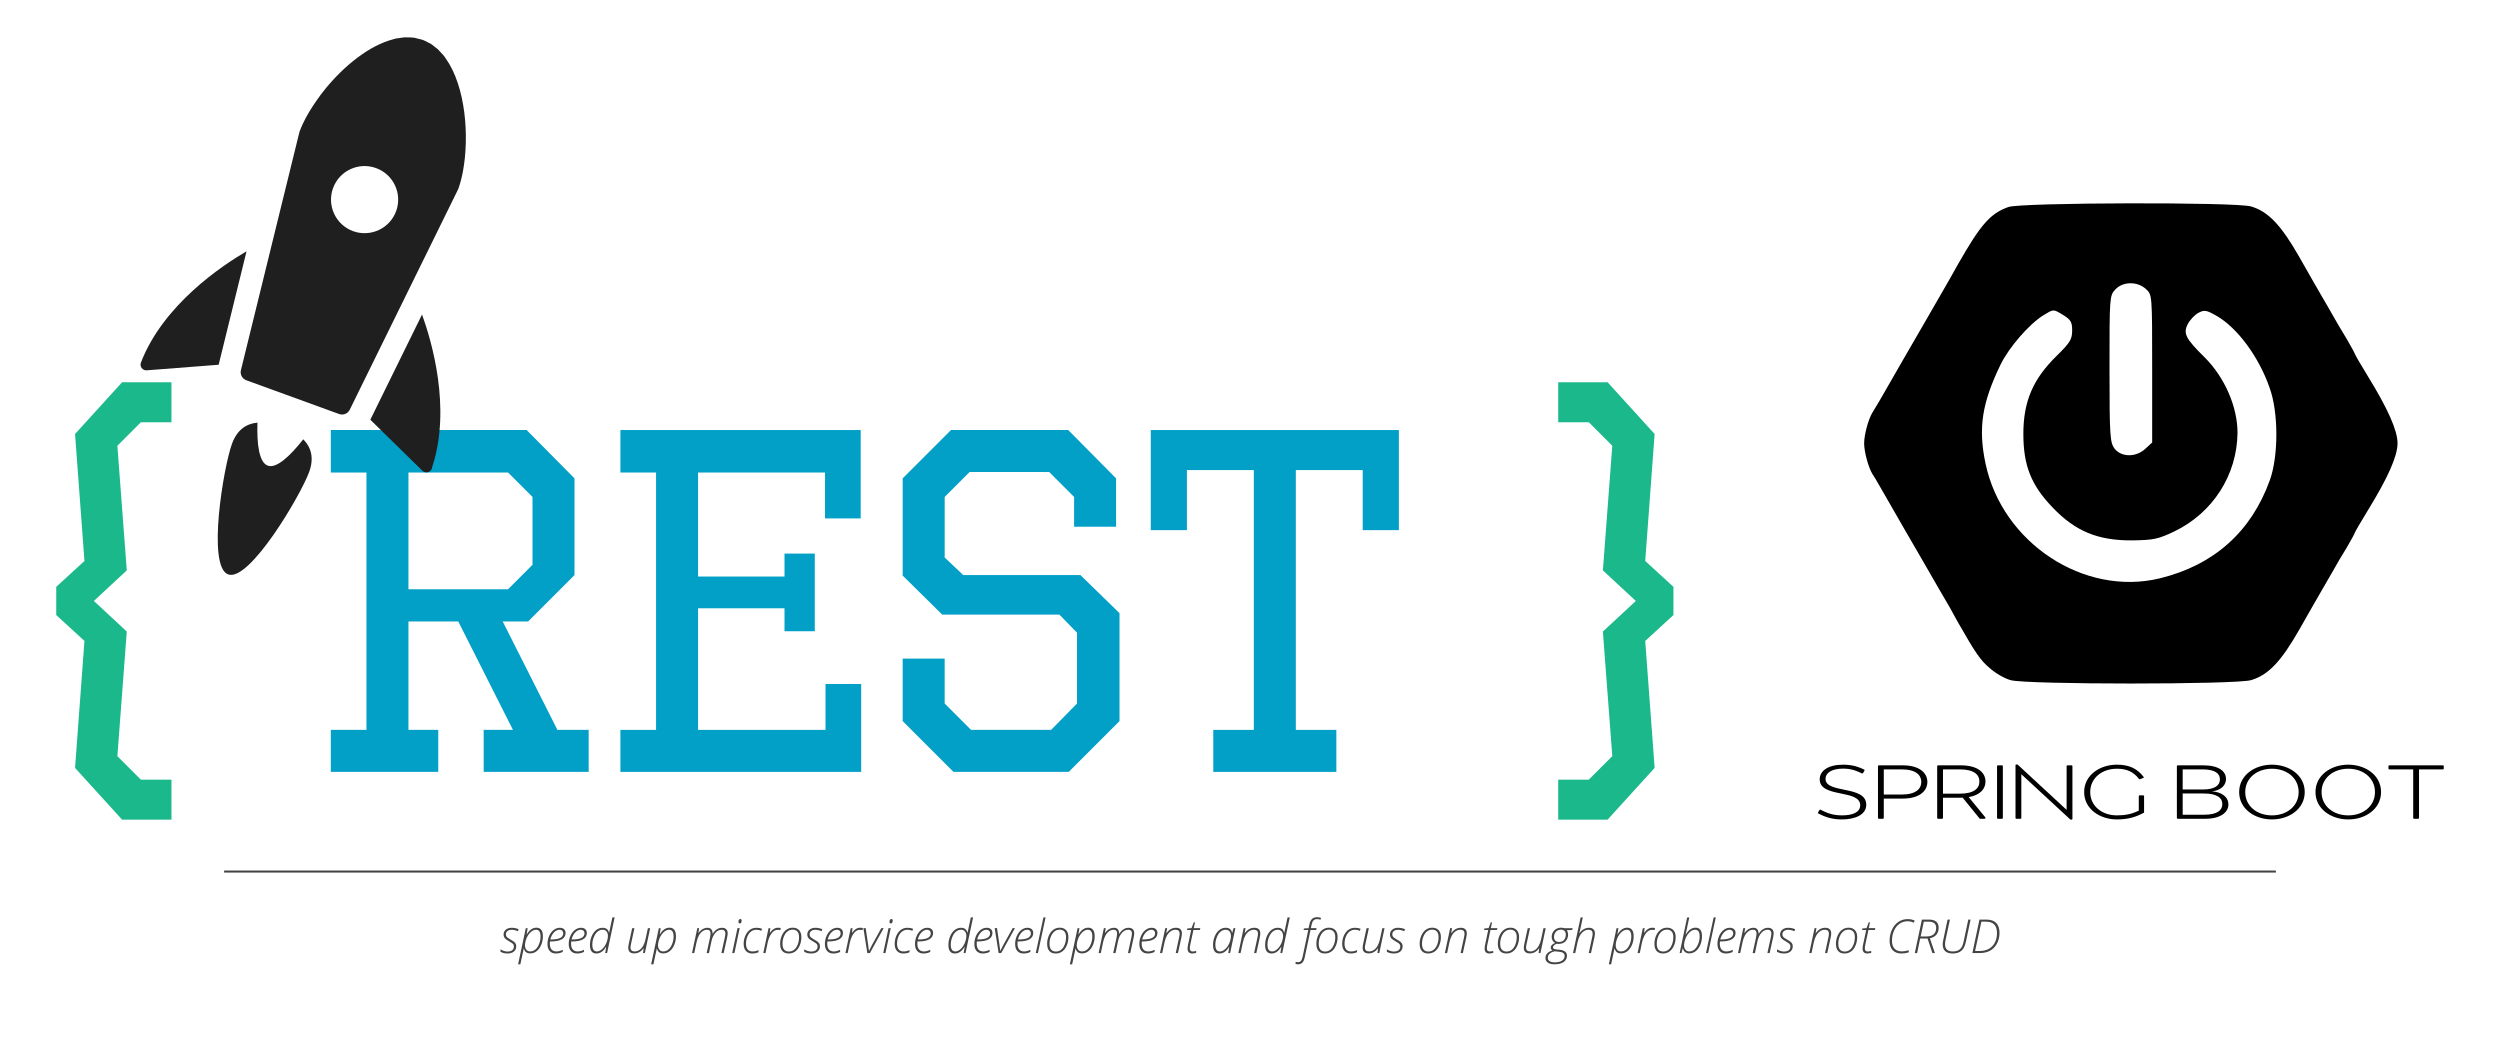 <?xml version="1.0" encoding="UTF-8" standalone="no"?><!DOCTYPE svg PUBLIC "-//W3C//DTD SVG 1.1//EN" "http://www.w3.org/Graphics/SVG/1.1/DTD/svg11.dtd"><svg width="100%" height="100%" viewBox="0 0 960 400" version="1.1" xmlns="http://www.w3.org/2000/svg" xmlns:xlink="http://www.w3.org/1999/xlink" xml:space="preserve" xmlns:serif="http://www.serif.com/" style="fill-rule:evenodd;clip-rule:evenodd;stroke-linejoin:round;stroke-miterlimit:1.414;"><g id="rest"><path d="M65.839,146.792l0,15.351l-11.739,0l-9.03,9.029l3.612,47.858l-12.642,11.739l12.642,11.739l-3.612,47.858l9.03,9.029l11.739,0l0,15.351l-18.963,0l-18.059,-19.866l3.612,-48.76l-10.836,-9.933l0,-10.836l10.836,-9.933l-3.612,-48.761l18.059,-19.865l18.963,0Z" style="fill:#1ab88a;"/><path d="M598.354,146.792l0,15.351l11.738,0l9.03,9.029l-3.612,47.858l12.642,11.739l-12.642,11.739l3.612,47.858l-9.03,9.029l-11.738,0l0,15.351l18.962,0l18.06,-19.866l-3.612,-48.76l10.836,-9.933l0,-10.836l-10.836,-9.933l3.612,-48.761l-18.06,-19.865l-18.962,0Z" style="fill:#1ab88a;"/><path d="M220.608,183.698l0,37.132l-17.815,17.816l-9.752,0l21.004,41.631l12.001,0l0,16.129l-40.319,0l0,-16.129l11.252,0l-21.004,-41.631l-19.128,0l0,41.631l11.439,0l0,16.129l-41.257,0l0,-16.129l13.69,0l0,-98.829l-13.69,0l0,-16.316l75.201,0l18.378,18.566Zm-63.761,-2.25l0,44.82l38.257,0l9.376,-9.376l0,-26.067l-9.376,-9.377l-38.257,0Z" style="fill:#029fc6;fill-rule:nonzero;"/><path d="M330.502,199.076l-13.69,0l0,-17.628l-48.758,0l0,39.944l33.193,0l0,-8.814l11.627,0l0,29.818l-11.627,0l0,-8.814l-33.193,0l0,46.695l48.946,0l0,-17.627l13.69,0l0,33.756l-92.454,0l0,-16.129l13.691,0l0,-98.829l-13.691,0l0,-16.316l92.266,0l0,33.944Z" style="fill:#029fc6;fill-rule:nonzero;"/><path d="M428.582,183.698l0,18.566l-16.128,0l0,-11.439l-9.565,-9.565l-30.567,0l-9.565,9.565l0,23.253l7.127,6.752l45.008,0l15.003,14.627l0,41.445l-19.504,19.504l-44.257,0l-19.504,-19.504l0,-24.005l16.127,0l0,17.254l10.127,10.126l30.756,0l9.939,-10.126l0,-27.193l-6.751,-6.938l-45.008,0l-15.19,-15.002l0,-37.32l18.565,-18.566l45.008,0l18.379,18.566Z" style="fill:#029fc6;fill-rule:nonzero;"/><path d="M537.163,203.577l-13.878,0l0,-23.067l-25.691,0l0,99.767l15.564,0l0,16.129l-47.258,0l0,-16.129l15.566,0l0,-99.767l-25.692,0l0,23.067l-13.878,0l0,-38.445l95.267,0l0,38.445Z" style="fill:#029fc6;fill-rule:nonzero;"/></g><g id="rocketbase"><path d="M94.671,96.496c-9.42,5.488 -32.014,20.525 -40.555,42.725c-0.269,0.701 -0.159,1.498 0.283,2.103c0.264,0.35 0.624,0.609 1.018,0.753c0.288,0.106 0.605,0.144 0.922,0.125l27.644,-2.141c0.024,-0.091 0.02,-0.187 0.048,-0.274l10.64,-43.291Z" style="fill:#1f1f1f;fill-rule:nonzero;"/><path d="M165.976,179.267c7.447,-22.57 -0.297,-48.52 -3.917,-58.492l-19.771,40.224c-0.024,0.067 -0.058,0.1 -0.091,0.168l19.943,19.54c0.226,0.226 0.504,0.394 0.788,0.499c0.038,0.029 0.067,0.039 0.076,0.039c1.143,0.413 2.411,-0.178 2.823,-1.311c0.097,-0.226 0.13,-0.451 0.149,-0.667Z" style="fill:#1f1f1f;fill-rule:nonzero;"/><path d="M177.763,65.822c2.501,-13.338 1.099,-32.633 -6.64,-43.426c-0.187,-0.25 -0.336,-0.533 -0.514,-0.773c-0.47,-0.6 -0.984,-1.104 -1.493,-1.637c-0.307,-0.327 -0.6,-0.716 -0.917,-1.023c-0.365,-0.331 -0.768,-0.576 -1.142,-0.883c-0.524,-0.423 -1.042,-0.884 -1.604,-1.244c-0.264,-0.163 -0.571,-0.259 -0.835,-0.403c-0.74,-0.413 -1.484,-0.826 -2.291,-1.119c-0.58,-0.211 -1.181,-0.302 -1.79,-0.446c-0.524,-0.125 -1.042,-0.312 -1.585,-0.399c-0.845,-0.11 -1.704,-0.11 -2.578,-0.105c-0.298,0 -0.59,-0.053 -0.893,-0.039c-0.701,0.039 -1.392,0.183 -2.088,0.288c-0.5,0.077 -0.98,0.092 -1.474,0.202c-0.298,0.062 -0.596,0.187 -0.903,0.264c-9.276,2.377 -18.868,10.231 -26.007,18.94c-1.201,1.45 -2.295,2.939 -3.332,4.417c-2.175,3.087 -4.028,6.16 -5.373,9.055c-0.504,1.066 -0.936,2.098 -1.301,3.102l-22.455,91.398c-0.484,1.676 0.413,3.438 2.041,4.033l35.61,12.953c1.642,0.6 3.461,-0.177 4.162,-1.771l41.621,-84.653c0.715,-1.969 1.306,-4.239 1.781,-6.731Zm-42.173,22.944c-6.688,-2.434 -10.14,-9.828 -7.706,-16.52c2.435,-6.688 9.833,-10.14 16.535,-7.697c6.679,2.435 10.136,9.828 7.701,16.516c-2.443,6.683 -9.837,10.126 -16.53,7.701Z" style="fill:#1f1f1f;fill-rule:nonzero;"/><path d="M116.453,168.69c-5.19,6.611 -10.351,11.316 -13.635,10.116c-3.294,-1.2 -4.23,-8.109 -3.956,-16.521c-4.287,0.404 -7.821,2.756 -9.78,8.128c-3.265,8.974 -9.66,47.166 -1.469,50.157c8.186,2.972 27.851,-30.39 31.116,-39.364c1.949,-5.372 0.739,-9.448 -2.276,-12.516Z" style="fill:#1f1f1f;fill-rule:nonzero;"/></g><g id="spring-boot"><path d="M771.234,79.488c-6.964,2.458 -10.651,6.759 -19.152,21.608c-0.614,1.127 -2.15,3.79 -3.277,5.838c-1.229,2.15 -3.174,5.531 -4.301,7.476c-2.765,4.916 -4.711,8.091 -13.314,23.043c-4.097,7.066 -8.295,14.44 -9.422,16.386c-1.126,1.946 -2.355,3.994 -2.765,4.608c-1.536,2.458 -3.175,8.501 -3.175,11.779c0,3.277 1.639,9.318 3.175,11.776c0.41,0.513 1.639,2.663 2.765,4.61c1.127,1.945 5.325,9.319 9.422,16.386c8.603,14.952 10.549,18.126 13.314,23.042c1.127,1.946 3.072,5.325 4.301,7.374c1.127,2.151 2.663,4.814 3.277,5.94c6.35,11.163 8.501,14.338 11.983,17.205c2.15,1.947 5.735,3.995 7.988,4.609c5.531,1.741 86.847,1.741 92.377,0c6.554,-1.946 11.47,-7.067 18.536,-19.458c3.482,-6.248 7.579,-13.212 8.909,-15.567c1.332,-2.356 3.277,-5.633 4.2,-7.272c0.921,-1.74 3.174,-5.53 5.017,-8.5c1.742,-2.97 3.176,-5.633 3.176,-5.838c0,-0.205 2.253,-4.096 5.019,-8.602c7.68,-12.495 11.367,-20.79 11.367,-25.705c0,-4.916 -3.687,-13.212 -11.367,-25.707c-2.766,-4.506 -5.019,-8.398 -5.019,-8.602c0,-0.205 -1.434,-2.868 -3.174,-5.837c-1.845,-2.971 -4.097,-6.863 -5.019,-8.501c-0.921,-1.741 -2.868,-4.916 -4.198,-7.271c-1.332,-2.356 -5.429,-9.32 -8.911,-15.567c-7.066,-12.392 -11.982,-17.513 -18.536,-19.458c-5.634,-1.742 -88.383,-1.537 -93.196,0.205Zm52.845,31.543c2.355,2.15 2.355,2.253 2.355,30.519l0,28.368l-2.56,2.356c-3.585,3.379 -9.217,3.379 -11.88,0c-1.741,-2.356 -1.946,-4.711 -1.946,-30.622c0,-27.447 0,-28.163 2.253,-30.519c2.868,-3.073 8.501,-3.175 11.778,-0.102Zm-31.646,10.036c2.766,1.741 3.277,2.663 3.277,5.837c0,3.38 -0.819,4.711 -5.94,9.73c-9.114,8.909 -12.801,17.512 -12.801,30.006c0,12.085 2.969,19.664 11.266,28.266c8.704,9.116 17.41,12.7 30.519,12.598c8.294,-0.103 10.036,-0.513 16.283,-3.482c14.747,-7.169 23.964,-21.61 24.169,-37.791c0,-10.037 -4.916,-21.302 -12.597,-28.982c-7.373,-7.272 -8.397,-9.218 -6.452,-12.904c0.82,-1.537 2.663,-3.483 3.995,-4.2c2.355,-1.229 3.072,-1.126 7.169,1.229c7.885,4.609 16.078,15.67 20.175,27.447c3.482,9.422 3.482,26.32 0.101,35.639c-7.167,19.767 -21.403,32.466 -42.091,37.587c-29.188,7.168 -60.731,-13.622 -67.081,-44.141c-2.866,-13.519 -1.331,-23.247 5.838,-37.995c3.278,-6.657 10.959,-15.465 16.386,-18.844c4.097,-2.458 3.687,-2.458 7.784,0Z" style="fill-rule:nonzero;"/><path d="M700.994,299.094c0,-2.179 2.146,-3.945 6.802,-3.945c3.273,0 5.605,1.042 7.051,1.791c0.289,0.143 0.454,0.093 0.547,-0.067l0.568,-0.984c0.103,-0.186 0.02,-0.32 -0.165,-0.404c-1.828,-0.866 -4.191,-1.85 -8.031,-1.85c-5.824,0 -9.003,2.405 -9.003,5.618c0,7.292 15.557,3.717 15.557,9.975c0,2.801 -3.118,3.878 -6.988,3.878c-3.892,0 -6.049,-1.093 -8.177,-2.136c-0.206,-0.109 -0.402,-0.05 -0.505,0.109l-0.526,0.925c-0.115,0.185 -0.022,0.312 0.186,0.412c2.395,1.253 5.14,2.246 8.929,2.246c4.893,0 9.404,-1.649 9.404,-5.669c0,-7.519 -15.649,-4.138 -15.649,-9.899Z" style="fill-rule:nonzero;"/><path d="M730.621,293.888l-7.588,0l-1.548,0c-0.176,0 -0.34,0.134 -0.34,0.276l0,19.968c0,0.143 0.164,0.277 0.34,0.277l1.548,0c0.176,0 0.341,-0.134 0.341,-0.277l0,-7.477l7.247,0c6.524,0 9.487,-2.961 9.487,-6.384c0,-3.423 -2.963,-6.383 -9.487,-6.383Zm-0.402,11.219l-6.845,0l0,-9.664l6.845,0c5.584,0 7.555,2.262 7.555,4.828c0,2.565 -1.971,4.836 -7.555,4.836Z" style="fill-rule:nonzero;"/><path d="M762.345,313.846l-6.37,-7.763c4.418,-0.74 6.451,-3.145 6.451,-5.98c0,-3.423 -2.961,-6.215 -9.486,-6.215l-7.175,0l-1.548,0c-0.176,0 -0.34,0.134 -0.34,0.276l0,19.968c0,0.143 0.164,0.277 0.34,0.277l1.548,0c0.176,0 0.341,-0.134 0.341,-0.277l0,-7.814l6.834,0c0.248,0 0.485,0 0.723,-0.008l6.451,7.948c0.093,0.11 0.196,0.151 0.311,0.151l1.558,0c0.392,0 0.588,-0.294 0.362,-0.563Zm-9.808,-9.075l-6.431,0l0,-9.328l6.431,0c5.586,0 7.557,2.094 7.557,4.66c0,2.565 -1.971,4.668 -7.557,4.668Z" style="fill-rule:nonzero;"/><path d="M766.866,294.164l0,19.968c0,0.143 0.165,0.277 0.351,0.277l1.538,0c0.186,0 0.34,-0.134 0.34,-0.277l0,-19.968c0,-0.142 -0.154,-0.276 -0.34,-0.276l-1.538,0c-0.186,0 -0.351,0.134 -0.351,0.276Z" style="fill-rule:nonzero;"/><path d="M795.461,293.888l-1.538,0c-0.196,0 -0.34,0.117 -0.34,0.276l0,16.831l-18.716,-17.301c-0.145,-0.118 -0.301,-0.143 -0.455,-0.143l-0.103,0c-0.206,0 -0.351,0.117 -0.351,0.278l0,20.303c0,0.16 0.145,0.277 0.351,0.277l1.538,0c0.206,0 0.341,-0.117 0.341,-0.277l0,-16.83l18.715,17.301c0.135,0.118 0.301,0.143 0.455,0.143l0.103,0c0.206,0 0.351,-0.118 0.351,-0.278l0,-20.304c0,-0.159 -0.145,-0.276 -0.351,-0.276Z" style="fill-rule:nonzero;"/><path d="M822.973,305.409l-1.332,0c-0.206,0 -0.35,0.119 -0.35,0.287l0,5.618c-2.623,1.237 -5.059,1.792 -8.393,1.792c-5.75,0 -10.251,-3.591 -10.251,-8.958c0,-5.366 4.501,-8.957 10.251,-8.957c3.633,0 6.275,1.102 8.423,3.86c0.124,0.202 0.33,0.211 0.485,0.152l1.187,-0.455c0.165,-0.066 0.311,-0.21 0.165,-0.403c-2.528,-3.314 -5.697,-4.71 -10.26,-4.71c-6.607,0 -12.585,4.038 -12.585,10.513c0,6.476 5.978,10.514 12.585,10.514c4.242,0 7.401,-0.934 10.426,-2.624l0,-6.342c0,-0.168 -0.145,-0.287 -0.351,-0.287Z" style="fill-rule:nonzero;"/><path d="M849.39,303.897c2.921,-0.346 5.389,-1.902 5.389,-4.796c0,-2.935 -2.767,-5.213 -8.672,-5.213l-8.3,0l-1.548,0c-0.176,0 -0.34,0.134 -0.34,0.276l0,19.968c0,0.143 0.164,0.277 0.34,0.277l10.571,0c5.915,0 8.878,-2.531 8.878,-5.466c0,-3.096 -2.88,-4.871 -6.318,-5.046Zm3.056,-4.635c0,2.321 -1.869,3.902 -6.628,3.902l-7.67,0l0,-7.721l7.557,0c5.171,0 6.741,1.75 6.741,3.819Zm-6.018,13.592l-8.28,0l0,-8.151l8.084,0c5.109,0 7.142,1.674 7.142,4.079c0,2.238 -1.764,4.072 -6.946,4.072Z" style="fill-rule:nonzero;"/><path d="M872.432,293.635c-6.607,0 -12.595,4.038 -12.595,10.513c0,6.476 5.988,10.514 12.595,10.514c6.606,0 12.583,-4.038 12.583,-10.514c0,-6.475 -5.977,-10.513 -12.583,-10.513Zm0,19.471c-5.76,0 -10.262,-3.591 -10.262,-8.958c0,-5.366 4.502,-8.957 10.262,-8.957c5.75,0 10.25,3.591 10.25,8.957c0,5.367 -4.5,8.958 -10.25,8.958Z" style="fill-rule:nonzero;"/><path d="M901.74,293.635c-6.608,0 -12.595,4.038 -12.595,10.513c0,6.476 5.987,10.514 12.595,10.514c6.607,0 12.583,-4.038 12.583,-10.514c0,-6.475 -5.976,-10.513 -12.583,-10.513Zm0,19.471c-5.761,0 -10.262,-3.591 -10.262,-8.958c0,-5.366 4.501,-8.957 10.262,-8.957c5.75,0 10.25,3.591 10.25,8.957c0,5.367 -4.5,8.958 -10.25,8.958Z" style="fill-rule:nonzero;"/><path d="M938.067,293.888l-9.508,0l-11.045,0c-0.186,0 -0.352,0.134 -0.352,0.276l0,0.993c0,0.152 0.166,0.286 0.352,0.286l9.157,0l0,18.689c0,0.143 0.164,0.277 0.34,0.277l1.548,0c0.176,0 0.341,-0.134 0.341,-0.277l0,-18.689l9.167,0c0.176,0 0.34,-0.134 0.34,-0.286l0,-0.993c0,-0.142 -0.164,-0.276 -0.34,-0.276Z" style="fill-rule:nonzero;"/></g><rect id="hr" x="86.06" y="334.281" width="787.881" height="0.786" style="fill:#444;"/><g id="slogan"><path d="M198.236,363.376c0,0.844 -0.302,1.516 -0.905,2.017c-0.604,0.501 -1.424,0.751 -2.461,0.751c-1.014,0 -1.908,-0.219 -2.681,-0.659l0,-0.94c0.434,0.269 0.882,0.477 1.345,0.624c0.463,0.146 0.896,0.22 1.3,0.22c0.809,0 1.427,-0.169 1.855,-0.506c0.428,-0.337 0.642,-0.816 0.642,-1.437c0,-0.246 -0.046,-0.463 -0.137,-0.65c-0.09,-0.188 -0.237,-0.368 -0.439,-0.541c-0.202,-0.173 -0.59,-0.423 -1.165,-0.751c-0.867,-0.469 -1.453,-0.895 -1.757,-1.279c-0.305,-0.384 -0.458,-0.851 -0.458,-1.402c0,-0.75 0.289,-1.364 0.866,-1.841c0.577,-0.478 1.338,-0.717 2.281,-0.717c0.439,0 0.904,0.052 1.393,0.154c0.489,0.103 0.901,0.239 1.235,0.409l-0.308,0.773c-0.797,-0.375 -1.57,-0.562 -2.32,-0.562c-0.68,0 -1.225,0.155 -1.635,0.466c-0.41,0.31 -0.615,0.715 -0.615,1.213c0,0.322 0.05,0.58 0.149,0.773c0.1,0.193 0.277,0.394 0.532,0.602c0.255,0.208 0.605,0.432 1.05,0.672c0.668,0.37 1.142,0.673 1.42,0.91c0.278,0.237 0.483,0.491 0.615,0.76c0.132,0.27 0.198,0.583 0.198,0.941Z" style="fill:#444;fill-rule:nonzero;"/><path d="M203.615,366.109c-1.348,0 -2.165,-0.641 -2.452,-1.925l-0.036,0c-0.076,0.422 -0.512,2.458 -1.309,6.109l-0.87,0l2.953,-13.878l0.721,0l-0.396,2.408l0.053,0c0.533,-0.896 1.106,-1.553 1.718,-1.969c0.612,-0.416 1.282,-0.624 2.008,-0.624c0.791,0 1.401,0.271 1.828,0.813c0.428,0.542 0.642,1.37 0.642,2.483c0,1.143 -0.211,2.23 -0.633,3.261c-0.422,1.031 -1,1.843 -1.736,2.435c-0.735,0.591 -1.565,0.887 -2.491,0.887Zm2.197,-9.088c-0.51,0 -1.02,0.172 -1.529,0.514c-0.51,0.343 -0.983,0.834 -1.42,1.473c-0.436,0.638 -0.76,1.334 -0.971,2.087c-0.211,0.753 -0.316,1.364 -0.316,1.833c0,0.732 0.18,1.319 0.54,1.762c0.361,0.442 0.854,0.663 1.481,0.663c0.727,0 1.386,-0.246 1.978,-0.738c0.592,-0.492 1.072,-1.205 1.441,-2.14c0.369,-0.935 0.554,-1.888 0.554,-2.861c0,-1.728 -0.586,-2.593 -1.758,-2.593Z" style="fill:#444;fill-rule:nonzero;"/><path d="M213.458,366.144c-1.013,0 -1.804,-0.32 -2.373,-0.962c-0.568,-0.642 -0.852,-1.537 -0.852,-2.685c0,-1.061 0.208,-2.077 0.624,-3.05c0.416,-0.973 0.989,-1.746 1.718,-2.32c0.73,-0.574 1.534,-0.862 2.413,-0.862c0.668,0 1.201,0.179 1.599,0.537c0.399,0.357 0.598,0.843 0.598,1.459c0,1.06 -0.479,1.869 -1.437,2.425c-0.958,0.557 -2.38,0.835 -4.267,0.835l-0.29,0c-0.035,0.258 -0.053,0.545 -0.053,0.862c0,0.966 0.217,1.703 0.651,2.21c0.433,0.507 1.057,0.76 1.872,0.76c0.773,0 1.582,-0.213 2.425,-0.641l0,0.826c-0.82,0.404 -1.696,0.606 -2.628,0.606Zm1.424,-9.123c-0.767,0 -1.481,0.339 -2.14,1.015c-0.659,0.677 -1.135,1.581 -1.428,2.712l0.431,0c3.029,0 4.544,-0.791 4.544,-2.373c0,-0.393 -0.128,-0.716 -0.383,-0.971c-0.255,-0.255 -0.596,-0.383 -1.024,-0.383Z" style="fill:#444;fill-rule:nonzero;"/><path d="M221.615,366.144c-1.014,0 -1.805,-0.32 -2.373,-0.962c-0.569,-0.642 -0.853,-1.537 -0.853,-2.685c0,-1.061 0.208,-2.077 0.624,-3.05c0.416,-0.973 0.989,-1.746 1.718,-2.32c0.73,-0.574 1.534,-0.862 2.413,-0.862c0.668,0 1.201,0.179 1.6,0.537c0.398,0.357 0.597,0.843 0.597,1.459c0,1.06 -0.479,1.869 -1.437,2.425c-0.958,0.557 -2.38,0.835 -4.267,0.835l-0.29,0c-0.035,0.258 -0.053,0.545 -0.053,0.862c0,0.966 0.217,1.703 0.651,2.21c0.433,0.507 1.057,0.76 1.872,0.76c0.773,0 1.582,-0.213 2.426,-0.641l0,0.826c-0.821,0.404 -1.697,0.606 -2.628,0.606Zm1.424,-9.123c-0.768,0 -1.481,0.339 -2.141,1.015c-0.659,0.677 -1.135,1.581 -1.428,2.712l0.431,0c3.029,0 4.544,-0.791 4.544,-2.373c0,-0.393 -0.128,-0.716 -0.383,-0.971c-0.254,-0.255 -0.596,-0.383 -1.023,-0.383Z" style="fill:#444;fill-rule:nonzero;"/><path d="M231.406,356.265c1.347,0 2.165,0.642 2.452,1.925l0.035,0c0.07,-0.386 0.489,-2.352 1.257,-5.897l0.87,0l-2.9,13.676l-0.721,0l0.395,-2.409l-0.052,0c-1.014,1.723 -2.256,2.584 -3.727,2.584c-1.646,0 -2.47,-1.095 -2.47,-3.287c0,-1.131 0.21,-2.215 0.629,-3.252c0.419,-1.037 0.997,-1.853 1.736,-2.447c0.738,-0.595 1.57,-0.893 2.496,-0.893Zm-2.189,9.088c0.522,0 1.045,-0.183 1.569,-0.549c0.525,-0.366 0.993,-0.858 1.406,-1.477c0.413,-0.618 0.725,-1.294 0.936,-2.03c0.211,-0.735 0.317,-1.349 0.317,-1.841c0,-0.738 -0.18,-1.329 -0.541,-1.771c-0.36,-0.442 -0.854,-0.664 -1.481,-0.664c-0.726,0 -1.382,0.244 -1.968,0.73c-0.586,0.486 -1.067,1.197 -1.442,2.131c-0.375,0.935 -0.562,1.894 -0.562,2.879c0,1.728 0.589,2.592 1.766,2.592Z" style="fill:#444;fill-rule:nonzero;"/><path d="M243.631,356.415l-1.336,6.135c-0.128,0.621 -0.193,1.084 -0.193,1.388c0,0.434 0.139,0.778 0.418,1.033c0.278,0.255 0.684,0.382 1.217,0.382c0.644,0 1.252,-0.192 1.824,-0.575c0.571,-0.384 1.051,-0.932 1.441,-1.644c0.39,-0.712 0.681,-1.531 0.874,-2.456l0.923,-4.263l0.862,0l-2.031,9.554l-0.703,0l0.246,-1.802l-0.052,0c-0.979,1.295 -2.16,1.942 -3.542,1.942c-0.768,0 -1.35,-0.181 -1.745,-0.545c-0.396,-0.363 -0.593,-0.893 -0.593,-1.591c0,-0.351 0.064,-0.849 0.193,-1.494l1.318,-6.064l0.879,0Z" style="fill:#444;fill-rule:nonzero;"/><path d="M254.706,366.109c-1.348,0 -2.165,-0.641 -2.453,-1.925l-0.035,0c-0.076,0.422 -0.512,2.458 -1.309,6.109l-0.87,0l2.953,-13.878l0.72,0l-0.395,2.408l0.053,0c0.533,-0.896 1.106,-1.553 1.718,-1.969c0.612,-0.416 1.282,-0.624 2.008,-0.624c0.791,0 1.401,0.271 1.828,0.813c0.428,0.542 0.642,1.37 0.642,2.483c0,1.143 -0.211,2.23 -0.633,3.261c-0.422,1.031 -1,1.843 -1.736,2.435c-0.735,0.591 -1.566,0.887 -2.491,0.887Zm2.197,-9.088c-0.51,0 -1.02,0.172 -1.529,0.514c-0.51,0.343 -0.983,0.834 -1.42,1.473c-0.436,0.638 -0.76,1.334 -0.971,2.087c-0.211,0.753 -0.316,1.364 -0.316,1.833c0,0.732 0.18,1.319 0.54,1.762c0.36,0.442 0.854,0.663 1.481,0.663c0.727,0 1.386,-0.246 1.978,-0.738c0.591,-0.492 1.072,-1.205 1.441,-2.14c0.369,-0.935 0.554,-1.888 0.554,-2.861c0,-1.728 -0.586,-2.593 -1.758,-2.593Z" style="fill:#444;fill-rule:nonzero;"/><path d="M271.352,365.969l1.292,-5.924c0.147,-0.733 0.22,-1.207 0.22,-1.424c0,-1.066 -0.451,-1.6 -1.354,-1.6c-0.621,0 -1.207,0.198 -1.758,0.594c-0.55,0.395 -1.016,0.947 -1.397,1.656c-0.381,0.709 -0.674,1.55 -0.879,2.523l-0.879,4.175l-0.861,0l2.03,-9.554l0.703,0l-0.29,1.846l0.053,0c0.469,-0.663 1,-1.161 1.595,-1.495c0.595,-0.334 1.217,-0.501 1.868,-0.501c0.621,0 1.098,0.197 1.432,0.589c0.334,0.393 0.51,0.964 0.528,1.714l0.053,0c0.451,-0.756 0.981,-1.328 1.59,-1.718c0.61,-0.39 1.26,-0.585 1.952,-0.585c0.685,0 1.22,0.181 1.604,0.541c0.383,0.36 0.575,0.877 0.575,1.551c0,0.17 -0.007,0.336 -0.022,0.497c-0.014,0.161 -0.072,0.511 -0.171,1.05l-1.336,6.065l-0.879,0l1.31,-5.977c0.146,-0.703 0.219,-1.219 0.219,-1.547c0,-0.451 -0.126,-0.801 -0.378,-1.05c-0.252,-0.249 -0.6,-0.374 -1.046,-0.374c-0.919,0 -1.732,0.403 -2.438,1.209c-0.707,0.805 -1.2,1.868 -1.481,3.186l-0.958,4.553l-0.897,0Z" style="fill:#444;fill-rule:nonzero;"/><path d="M282.022,365.969l-0.861,0l2.03,-9.554l0.844,0l-2.013,9.554Zm1.547,-12.006c0,-0.323 0.064,-0.58 0.193,-0.774c0.129,-0.193 0.305,-0.29 0.528,-0.29c0.334,0 0.501,0.211 0.501,0.633c0,0.334 -0.065,0.598 -0.194,0.791c-0.129,0.193 -0.296,0.29 -0.501,0.29c-0.17,0 -0.3,-0.057 -0.391,-0.171c-0.091,-0.115 -0.136,-0.274 -0.136,-0.479Z" style="fill:#444;fill-rule:nonzero;"/><path d="M288.86,366.144c-1.02,0 -1.824,-0.323 -2.413,-0.971c-0.589,-0.647 -0.883,-1.545 -0.883,-2.694c0,-1.131 0.215,-2.19 0.646,-3.177c0.431,-0.987 1.012,-1.74 1.745,-2.259c0.732,-0.518 1.582,-0.778 2.548,-0.778c0.786,0 1.492,0.126 2.119,0.378l-0.247,0.791c-0.626,-0.275 -1.265,-0.413 -1.916,-0.413c-0.755,0 -1.437,0.226 -2.043,0.677c-0.606,0.451 -1.083,1.102 -1.428,1.951c-0.346,0.85 -0.519,1.787 -0.519,2.813c0,0.926 0.216,1.639 0.646,2.14c0.431,0.501 1.042,0.751 1.833,0.751c0.416,0 0.801,-0.038 1.156,-0.114c0.354,-0.076 0.739,-0.211 1.155,-0.404l0,0.808c-0.679,0.334 -1.479,0.501 -2.399,0.501Z" style="fill:#444;fill-rule:nonzero;"/><path d="M298.73,356.248c0.404,0 0.765,0.041 1.081,0.123l-0.185,0.817c-0.275,-0.088 -0.606,-0.132 -0.993,-0.132c-0.55,0 -1.075,0.188 -1.573,0.563c-0.498,0.375 -0.946,0.937 -1.345,1.687c-0.398,0.75 -0.691,1.562 -0.879,2.435l-0.878,4.228l-0.862,0l2.03,-9.554l0.704,0l-0.255,1.793l0.052,0c0.428,-0.551 0.789,-0.948 1.081,-1.191c0.293,-0.243 0.605,-0.432 0.937,-0.567c0.331,-0.135 0.692,-0.202 1.085,-0.202Z" style="fill:#444;fill-rule:nonzero;"/><path d="M304.417,356.23c1.054,0 1.87,0.318 2.447,0.954c0.577,0.636 0.866,1.513 0.866,2.632c0,1.155 -0.209,2.234 -0.628,3.239c-0.419,1.005 -0.992,1.771 -1.719,2.298c-0.726,0.528 -1.564,0.791 -2.513,0.791c-1.078,0 -1.897,-0.32 -2.457,-0.962c-0.559,-0.642 -0.839,-1.56 -0.839,-2.755c0,-1.12 0.214,-2.168 0.641,-3.147c0.428,-0.978 1.005,-1.731 1.732,-2.259c0.726,-0.527 1.55,-0.791 2.47,-0.791Zm-0.071,0.756c-0.726,0 -1.38,0.23 -1.96,0.69c-0.58,0.46 -1.043,1.119 -1.388,1.978c-0.346,0.858 -0.519,1.768 -0.519,2.729c0,2.004 0.826,3.006 2.479,3.006c0.744,0 1.404,-0.228 1.981,-0.682c0.578,-0.454 1.038,-1.122 1.38,-2.004c0.343,-0.881 0.514,-1.85 0.514,-2.904c0,-0.903 -0.213,-1.597 -0.641,-2.083c-0.428,-0.487 -1.043,-0.73 -1.846,-0.73Z" style="fill:#444;fill-rule:nonzero;"/><path d="M314.858,363.376c0,0.844 -0.302,1.516 -0.905,2.017c-0.604,0.501 -1.424,0.751 -2.461,0.751c-1.014,0 -1.908,-0.219 -2.681,-0.659l0,-0.94c0.434,0.269 0.882,0.477 1.345,0.624c0.463,0.146 0.896,0.22 1.301,0.22c0.808,0 1.426,-0.169 1.854,-0.506c0.428,-0.337 0.642,-0.816 0.642,-1.437c0,-0.246 -0.046,-0.463 -0.137,-0.65c-0.09,-0.188 -0.237,-0.368 -0.439,-0.541c-0.202,-0.173 -0.59,-0.423 -1.165,-0.751c-0.867,-0.469 -1.453,-0.895 -1.757,-1.279c-0.305,-0.384 -0.457,-0.851 -0.457,-1.402c0,-0.75 0.288,-1.364 0.865,-1.841c0.577,-0.478 1.338,-0.717 2.281,-0.717c0.439,0 0.904,0.052 1.393,0.154c0.489,0.103 0.901,0.239 1.235,0.409l-0.308,0.773c-0.797,-0.375 -1.57,-0.562 -2.32,-0.562c-0.68,0 -1.225,0.155 -1.635,0.466c-0.41,0.31 -0.615,0.715 -0.615,1.213c0,0.322 0.05,0.58 0.149,0.773c0.1,0.193 0.277,0.394 0.532,0.602c0.255,0.208 0.605,0.432 1.05,0.672c0.668,0.37 1.142,0.673 1.42,0.91c0.278,0.237 0.483,0.491 0.615,0.76c0.132,0.27 0.198,0.583 0.198,0.941Z" style="fill:#444;fill-rule:nonzero;"/><path d="M319.982,366.144c-1.014,0 -1.805,-0.32 -2.373,-0.962c-0.568,-0.642 -0.853,-1.537 -0.853,-2.685c0,-1.061 0.208,-2.077 0.624,-3.05c0.416,-0.973 0.989,-1.746 1.719,-2.32c0.729,-0.574 1.533,-0.862 2.412,-0.862c0.668,0 1.201,0.179 1.6,0.537c0.398,0.357 0.597,0.843 0.597,1.459c0,1.06 -0.479,1.869 -1.437,2.425c-0.958,0.557 -2.38,0.835 -4.267,0.835l-0.29,0c-0.035,0.258 -0.052,0.545 -0.052,0.862c0,0.966 0.216,1.703 0.65,2.21c0.434,0.507 1.058,0.76 1.872,0.76c0.774,0 1.582,-0.213 2.426,-0.641l0,0.826c-0.82,0.404 -1.696,0.606 -2.628,0.606Zm1.424,-9.123c-0.768,0 -1.481,0.339 -2.14,1.015c-0.66,0.677 -1.136,1.581 -1.429,2.712l0.431,0c3.029,0 4.544,-0.791 4.544,-2.373c0,-0.393 -0.127,-0.716 -0.382,-0.971c-0.255,-0.255 -0.597,-0.383 -1.024,-0.383Z" style="fill:#444;fill-rule:nonzero;"/><path d="M330.283,356.248c0.404,0 0.764,0.041 1.081,0.123l-0.185,0.817c-0.275,-0.088 -0.606,-0.132 -0.993,-0.132c-0.551,0 -1.075,0.188 -1.573,0.563c-0.498,0.375 -0.946,0.937 -1.345,1.687c-0.398,0.75 -0.691,1.562 -0.879,2.435l-0.879,4.228l-0.861,0l2.03,-9.554l0.703,0l-0.255,1.793l0.053,0c0.428,-0.551 0.788,-0.948 1.081,-1.191c0.293,-0.243 0.605,-0.432 0.936,-0.567c0.331,-0.135 0.693,-0.202 1.086,-0.202Z" style="fill:#444;fill-rule:nonzero;"/><path d="M333.051,365.969l-1.511,-9.554l0.887,0l0.949,6.46c0.153,0.967 0.249,1.711 0.291,2.232l0.052,0c0.299,-0.674 0.677,-1.424 1.134,-2.25l3.568,-6.442l0.897,0l-5.274,9.554l-0.993,0Z" style="fill:#444;fill-rule:nonzero;"/><path d="M340.021,365.969l-0.861,0l2.03,-9.554l0.844,0l-2.013,9.554Zm1.547,-12.006c0,-0.323 0.064,-0.58 0.193,-0.774c0.129,-0.193 0.305,-0.29 0.528,-0.29c0.334,0 0.501,0.211 0.501,0.633c0,0.334 -0.065,0.598 -0.194,0.791c-0.129,0.193 -0.296,0.29 -0.501,0.29c-0.17,0 -0.3,-0.057 -0.391,-0.171c-0.091,-0.115 -0.136,-0.274 -0.136,-0.479Z" style="fill:#444;fill-rule:nonzero;"/><path d="M346.859,366.144c-1.02,0 -1.824,-0.323 -2.413,-0.971c-0.589,-0.647 -0.883,-1.545 -0.883,-2.694c0,-1.131 0.215,-2.19 0.646,-3.177c0.431,-0.987 1.012,-1.74 1.745,-2.259c0.732,-0.518 1.582,-0.778 2.548,-0.778c0.786,0 1.492,0.126 2.119,0.378l-0.246,0.791c-0.627,-0.275 -1.266,-0.413 -1.917,-0.413c-0.755,0 -1.437,0.226 -2.043,0.677c-0.606,0.451 -1.082,1.102 -1.428,1.951c-0.346,0.85 -0.519,1.787 -0.519,2.813c0,0.926 0.216,1.639 0.646,2.14c0.431,0.501 1.042,0.751 1.833,0.751c0.416,0 0.801,-0.038 1.156,-0.114c0.354,-0.076 0.739,-0.211 1.155,-0.404l0,0.808c-0.679,0.334 -1.479,0.501 -2.399,0.501Z" style="fill:#444;fill-rule:nonzero;"/><path d="M354.584,366.144c-1.013,0 -1.804,-0.32 -2.373,-0.962c-0.568,-0.642 -0.852,-1.537 -0.852,-2.685c0,-1.061 0.208,-2.077 0.624,-3.05c0.416,-0.973 0.989,-1.746 1.718,-2.32c0.73,-0.574 1.534,-0.862 2.413,-0.862c0.668,0 1.201,0.179 1.599,0.537c0.399,0.357 0.598,0.843 0.598,1.459c0,1.06 -0.479,1.869 -1.437,2.425c-0.958,0.557 -2.38,0.835 -4.267,0.835l-0.29,0c-0.035,0.258 -0.053,0.545 -0.053,0.862c0,0.966 0.217,1.703 0.651,2.21c0.433,0.507 1.057,0.76 1.872,0.76c0.773,0 1.582,-0.213 2.425,-0.641l0,0.826c-0.82,0.404 -1.696,0.606 -2.628,0.606Zm1.424,-9.123c-0.767,0 -1.481,0.339 -2.14,1.015c-0.659,0.677 -1.135,1.581 -1.428,2.712l0.431,0c3.029,0 4.544,-0.791 4.544,-2.373c0,-0.393 -0.128,-0.716 -0.383,-0.971c-0.255,-0.255 -0.596,-0.383 -1.024,-0.383Z" style="fill:#444;fill-rule:nonzero;"/><path d="M369.051,356.265c1.348,0 2.165,0.642 2.452,1.925l0.036,0c0.07,-0.386 0.489,-2.352 1.256,-5.897l0.871,0l-2.901,13.676l-0.721,0l0.396,-2.409l-0.053,0c-1.013,1.723 -2.256,2.584 -3.726,2.584c-1.647,0 -2.47,-1.095 -2.47,-3.287c0,-1.131 0.209,-2.215 0.628,-3.252c0.419,-1.037 0.998,-1.853 1.736,-2.447c0.738,-0.595 1.57,-0.893 2.496,-0.893Zm-2.188,9.088c0.521,0 1.044,-0.183 1.569,-0.549c0.524,-0.366 0.993,-0.858 1.406,-1.477c0.413,-0.618 0.725,-1.294 0.936,-2.03c0.211,-0.735 0.316,-1.349 0.316,-1.841c0,-0.738 -0.18,-1.329 -0.54,-1.771c-0.361,-0.442 -0.854,-0.664 -1.481,-0.664c-0.727,0 -1.383,0.244 -1.969,0.73c-0.586,0.486 -1.066,1.197 -1.441,2.131c-0.375,0.935 -0.563,1.894 -0.563,2.879c0,1.728 0.589,2.592 1.767,2.592Z" style="fill:#444;fill-rule:nonzero;"/><path d="M377.375,366.144c-1.014,0 -1.805,-0.32 -2.374,-0.962c-0.568,-0.642 -0.852,-1.537 -0.852,-2.685c0,-1.061 0.208,-2.077 0.624,-3.05c0.416,-0.973 0.989,-1.746 1.718,-2.32c0.73,-0.574 1.534,-0.862 2.413,-0.862c0.668,0 1.201,0.179 1.599,0.537c0.399,0.357 0.598,0.843 0.598,1.459c0,1.06 -0.479,1.869 -1.437,2.425c-0.958,0.557 -2.38,0.835 -4.267,0.835l-0.29,0c-0.035,0.258 -0.053,0.545 -0.053,0.862c0,0.966 0.217,1.703 0.651,2.21c0.433,0.507 1.057,0.76 1.872,0.76c0.773,0 1.582,-0.213 2.425,-0.641l0,0.826c-0.82,0.404 -1.696,0.606 -2.627,0.606Zm1.423,-9.123c-0.767,0 -1.481,0.339 -2.14,1.015c-0.659,0.677 -1.135,1.581 -1.428,2.712l0.431,0c3.029,0 4.544,-0.791 4.544,-2.373c0,-0.393 -0.128,-0.716 -0.383,-0.971c-0.255,-0.255 -0.596,-0.383 -1.024,-0.383Z" style="fill:#444;fill-rule:nonzero;"/><path d="M383.474,365.969l-1.512,-9.554l0.888,0l0.949,6.46c0.153,0.967 0.249,1.711 0.29,2.232l0.053,0c0.299,-0.674 0.677,-1.424 1.134,-2.25l3.568,-6.442l0.897,0l-5.274,9.554l-0.993,0Z" style="fill:#444;fill-rule:nonzero;"/><path d="M393.037,366.144c-1.014,0 -1.805,-0.32 -2.373,-0.962c-0.569,-0.642 -0.853,-1.537 -0.853,-2.685c0,-1.061 0.208,-2.077 0.624,-3.05c0.416,-0.973 0.989,-1.746 1.718,-2.32c0.73,-0.574 1.534,-0.862 2.413,-0.862c0.668,0 1.201,0.179 1.6,0.537c0.398,0.357 0.597,0.843 0.597,1.459c0,1.06 -0.479,1.869 -1.437,2.425c-0.958,0.557 -2.38,0.835 -4.267,0.835l-0.29,0c-0.035,0.258 -0.053,0.545 -0.053,0.862c0,0.966 0.217,1.703 0.651,2.21c0.433,0.507 1.057,0.76 1.872,0.76c0.773,0 1.582,-0.213 2.426,-0.641l0,0.826c-0.821,0.404 -1.697,0.606 -2.628,0.606Zm1.423,-9.123c-0.767,0 -1.481,0.339 -2.14,1.015c-0.659,0.677 -1.135,1.581 -1.428,2.712l0.431,0c3.029,0 4.544,-0.791 4.544,-2.373c0,-0.393 -0.128,-0.716 -0.383,-0.971c-0.255,-0.255 -0.596,-0.383 -1.024,-0.383Z" style="fill:#444;fill-rule:nonzero;"/><path d="M398.565,365.969l-0.826,0l2.935,-13.676l0.826,0l-2.935,13.676Z" style="fill:#444;fill-rule:nonzero;"/><path d="M406.95,356.23c1.054,0 1.87,0.318 2.447,0.954c0.578,0.636 0.866,1.513 0.866,2.632c0,1.155 -0.209,2.234 -0.628,3.239c-0.419,1.005 -0.992,1.771 -1.718,2.298c-0.727,0.528 -1.565,0.791 -2.514,0.791c-1.078,0 -1.897,-0.32 -2.457,-0.962c-0.559,-0.642 -0.839,-1.56 -0.839,-2.755c0,-1.12 0.214,-2.168 0.642,-3.147c0.427,-0.978 1.004,-1.731 1.731,-2.259c0.727,-0.527 1.55,-0.791 2.47,-0.791Zm-0.071,0.756c-0.726,0 -1.379,0.23 -1.96,0.69c-0.58,0.46 -1.043,1.119 -1.388,1.978c-0.346,0.858 -0.519,1.768 -0.519,2.729c0,2.004 0.826,3.006 2.479,3.006c0.744,0 1.405,-0.228 1.982,-0.682c0.577,-0.454 1.037,-1.122 1.38,-2.004c0.342,-0.881 0.514,-1.85 0.514,-2.904c0,-0.903 -0.214,-1.597 -0.642,-2.083c-0.428,-0.487 -1.043,-0.73 -1.846,-0.73Z" style="fill:#444;fill-rule:nonzero;"/><path d="M415.501,366.109c-1.347,0 -2.165,-0.641 -2.452,-1.925l-0.035,0c-0.076,0.422 -0.513,2.458 -1.309,6.109l-0.871,0l2.954,-13.878l0.72,0l-0.395,2.408l0.053,0c0.533,-0.896 1.105,-1.553 1.718,-1.969c0.612,-0.416 1.282,-0.624 2.008,-0.624c0.791,0 1.4,0.271 1.828,0.813c0.428,0.542 0.642,1.37 0.642,2.483c0,1.143 -0.211,2.23 -0.633,3.261c-0.422,1.031 -1,1.843 -1.736,2.435c-0.735,0.591 -1.566,0.887 -2.492,0.887Zm2.198,-9.088c-0.51,0 -1.02,0.172 -1.53,0.514c-0.509,0.343 -0.982,0.834 -1.419,1.473c-0.437,0.638 -0.76,1.334 -0.971,2.087c-0.211,0.753 -0.317,1.364 -0.317,1.833c0,0.732 0.181,1.319 0.541,1.762c0.36,0.442 0.854,0.663 1.481,0.663c0.726,0 1.386,-0.246 1.977,-0.738c0.592,-0.492 1.073,-1.205 1.442,-2.14c0.369,-0.935 0.554,-1.888 0.554,-2.861c0,-1.728 -0.586,-2.593 -1.758,-2.593Z" style="fill:#444;fill-rule:nonzero;"/><path d="M427.472,365.969l1.292,-5.924c0.147,-0.733 0.22,-1.207 0.22,-1.424c0,-1.066 -0.451,-1.6 -1.354,-1.6c-0.621,0 -1.207,0.198 -1.757,0.594c-0.551,0.395 -1.017,0.947 -1.398,1.656c-0.381,0.709 -0.674,1.55 -0.879,2.523l-0.879,4.175l-0.861,0l2.03,-9.554l0.703,0l-0.29,1.846l0.053,0c0.469,-0.663 1.001,-1.161 1.595,-1.495c0.595,-0.334 1.218,-0.501 1.868,-0.501c0.621,0 1.099,0.197 1.433,0.589c0.334,0.393 0.509,0.964 0.527,1.714l0.053,0c0.451,-0.756 0.981,-1.328 1.59,-1.718c0.61,-0.39 1.26,-0.585 1.952,-0.585c0.685,0 1.22,0.181 1.604,0.541c0.383,0.36 0.575,0.877 0.575,1.551c0,0.17 -0.007,0.336 -0.022,0.497c-0.014,0.161 -0.071,0.511 -0.171,1.05l-1.336,6.065l-0.879,0l1.31,-5.977c0.146,-0.703 0.219,-1.219 0.219,-1.547c0,-0.451 -0.126,-0.801 -0.378,-1.05c-0.251,-0.249 -0.6,-0.374 -1.045,-0.374c-0.92,0 -1.733,0.403 -2.439,1.209c-0.706,0.805 -1.2,1.868 -1.481,3.186l-0.958,4.553l-0.897,0Z" style="fill:#444;fill-rule:nonzero;"/><path d="M440.735,366.144c-1.014,0 -1.805,-0.32 -2.373,-0.962c-0.569,-0.642 -0.853,-1.537 -0.853,-2.685c0,-1.061 0.208,-2.077 0.624,-3.05c0.416,-0.973 0.989,-1.746 1.719,-2.32c0.729,-0.574 1.533,-0.862 2.412,-0.862c0.668,0 1.201,0.179 1.6,0.537c0.398,0.357 0.597,0.843 0.597,1.459c0,1.06 -0.479,1.869 -1.437,2.425c-0.958,0.557 -2.38,0.835 -4.267,0.835l-0.29,0c-0.035,0.258 -0.052,0.545 -0.052,0.862c0,0.966 0.216,1.703 0.65,2.21c0.434,0.507 1.058,0.76 1.872,0.76c0.773,0 1.582,-0.213 2.426,-0.641l0,0.826c-0.821,0.404 -1.696,0.606 -2.628,0.606Zm1.424,-9.123c-0.768,0 -1.481,0.339 -2.14,1.015c-0.66,0.677 -1.136,1.581 -1.429,2.712l0.431,0c3.029,0 4.544,-0.791 4.544,-2.373c0,-0.393 -0.127,-0.716 -0.382,-0.971c-0.255,-0.255 -0.597,-0.383 -1.024,-0.383Z" style="fill:#444;fill-rule:nonzero;"/><path d="M451.484,365.969l1.309,-6.082c0.124,-0.539 0.185,-0.997 0.185,-1.372c0,-0.468 -0.127,-0.834 -0.382,-1.098c-0.255,-0.264 -0.649,-0.396 -1.182,-0.396c-0.657,0 -1.273,0.197 -1.851,0.589c-0.577,0.393 -1.063,0.942 -1.459,1.648c-0.395,0.706 -0.698,1.546 -0.909,2.518l-0.897,4.193l-0.861,0l2.03,-9.554l0.721,0l-0.325,1.942l0.053,0c0.96,-1.394 2.179,-2.092 3.656,-2.092c0.761,0 1.333,0.188 1.714,0.563c0.381,0.375 0.571,0.914 0.571,1.617c0,0.41 -0.07,0.944 -0.211,1.6l-1.301,5.924l-0.861,0Z" style="fill:#444;fill-rule:nonzero;"/><path d="M460.915,356.415l-0.159,0.712l-2.487,0l-1.186,5.581c-0.129,0.58 -0.194,1.06 -0.194,1.441c0,0.815 0.369,1.222 1.108,1.222c0.398,0 0.843,-0.076 1.336,-0.229l0,0.756c-0.592,0.164 -1.09,0.246 -1.495,0.246c-0.58,0 -1.028,-0.159 -1.344,-0.479c-0.317,-0.319 -0.475,-0.783 -0.475,-1.393c0,-0.427 0.085,-1.031 0.255,-1.81l1.134,-5.335l-1.6,0l0.123,-0.589l1.617,-0.149l0.853,-2.224l0.483,0l-0.483,2.25l2.514,0Z" style="fill:#444;fill-rule:nonzero;"/><path d="M470.662,356.265c1.359,0 2.176,0.642 2.452,1.925l0.053,0l0.518,-1.775l0.703,0l-2.013,9.554l-0.72,0l0.395,-2.409l-0.052,0c-0.493,0.832 -1.04,1.471 -1.644,1.916c-0.604,0.446 -1.298,0.668 -2.083,0.668c-1.646,0 -2.47,-1.095 -2.47,-3.287c0,-1.154 0.22,-2.256 0.659,-3.304c0.44,-1.049 1.027,-1.859 1.763,-2.431c0.735,-0.571 1.548,-0.857 2.439,-0.857Zm-2.189,9.088c0.522,0 1.042,-0.181 1.56,-0.545c0.519,-0.363 0.985,-0.849 1.398,-1.459c0.413,-0.609 0.728,-1.283 0.944,-2.021c0.217,-0.738 0.326,-1.362 0.326,-1.872c0,-0.463 -0.076,-0.878 -0.229,-1.244c-0.152,-0.366 -0.378,-0.656 -0.677,-0.87c-0.298,-0.214 -0.67,-0.321 -1.116,-0.321c-0.726,0 -1.383,0.241 -1.969,0.721c-0.585,0.481 -1.066,1.2 -1.441,2.158c-0.375,0.958 -0.562,1.911 -0.562,2.861c0,0.89 0.146,1.545 0.439,1.964c0.293,0.419 0.735,0.628 1.327,0.628Z" style="fill:#444;fill-rule:nonzero;"/><path d="M481.578,365.969l1.309,-6.082c0.123,-0.539 0.185,-0.997 0.185,-1.372c0,-0.468 -0.128,-0.834 -0.383,-1.098c-0.254,-0.264 -0.648,-0.396 -1.182,-0.396c-0.656,0 -1.273,0.197 -1.85,0.589c-0.577,0.393 -1.063,0.942 -1.459,1.648c-0.395,0.706 -0.698,1.546 -0.909,2.518l-0.897,4.193l-0.861,0l2.03,-9.554l0.721,0l-0.325,1.942l0.052,0c0.961,-1.394 2.18,-2.092 3.657,-2.092c0.761,0 1.333,0.188 1.713,0.563c0.381,0.375 0.572,0.914 0.572,1.617c0,0.41 -0.071,0.944 -0.211,1.6l-1.301,5.924l-0.861,0Z" style="fill:#444;fill-rule:nonzero;"/><path d="M490.666,356.265c1.347,0 2.165,0.642 2.452,1.925l0.035,0c0.07,-0.386 0.489,-2.352 1.257,-5.897l0.87,0l-2.901,13.676l-0.72,0l0.395,-2.409l-0.053,0c-1.013,1.723 -2.255,2.584 -3.726,2.584c-1.647,0 -2.47,-1.095 -2.47,-3.287c0,-1.131 0.21,-2.215 0.629,-3.252c0.419,-1.037 0.997,-1.853 1.735,-2.447c0.739,-0.595 1.571,-0.893 2.497,-0.893Zm-2.189,9.088c0.522,0 1.044,-0.183 1.569,-0.549c0.524,-0.366 0.993,-0.858 1.406,-1.477c0.413,-0.618 0.725,-1.294 0.936,-2.03c0.211,-0.735 0.317,-1.349 0.317,-1.841c0,-0.738 -0.181,-1.329 -0.541,-1.771c-0.36,-0.442 -0.854,-0.664 -1.481,-0.664c-0.726,0 -1.383,0.244 -1.969,0.73c-0.586,0.486 -1.066,1.197 -1.441,2.131c-0.375,0.935 -0.563,1.894 -0.563,2.879c0,1.728 0.589,2.592 1.767,2.592Z" style="fill:#444;fill-rule:nonzero;"/><path d="M498.391,370.293c-0.281,0 -0.58,-0.056 -0.896,-0.167l0,-0.791c0.31,0.094 0.603,0.14 0.879,0.14c0.515,0 0.908,-0.155 1.177,-0.465c0.27,-0.311 0.49,-0.856 0.659,-1.635l2.163,-10.248l-1.802,0l0.123,-0.589l1.802,-0.123l0.307,-1.406c0.205,-0.985 0.547,-1.7 1.024,-2.145c0.478,-0.445 1.144,-0.668 2,-0.668c0.427,0 0.914,0.091 1.459,0.273l-0.22,0.703c-0.51,-0.158 -0.941,-0.238 -1.292,-0.238c-0.563,0 -1.012,0.157 -1.349,0.471c-0.337,0.313 -0.585,0.836 -0.743,1.568l-0.307,1.442l2.179,0l-0.14,0.712l-2.18,0l-2.215,10.459c-0.193,0.943 -0.498,1.63 -0.914,2.061c-0.416,0.43 -0.987,0.646 -1.714,0.646Z" style="fill:#444;fill-rule:nonzero;"/><path d="M510.327,356.23c1.054,0 1.87,0.318 2.447,0.954c0.578,0.636 0.866,1.513 0.866,2.632c0,1.155 -0.209,2.234 -0.628,3.239c-0.419,1.005 -0.992,1.771 -1.719,2.298c-0.726,0.528 -1.564,0.791 -2.513,0.791c-1.078,0 -1.897,-0.32 -2.457,-0.962c-0.559,-0.642 -0.839,-1.56 -0.839,-2.755c0,-1.12 0.214,-2.168 0.641,-3.147c0.428,-0.978 1.005,-1.731 1.732,-2.259c0.726,-0.527 1.55,-0.791 2.47,-0.791Zm-0.071,0.756c-0.726,0 -1.38,0.23 -1.96,0.69c-0.58,0.46 -1.043,1.119 -1.388,1.978c-0.346,0.858 -0.519,1.768 -0.519,2.729c0,2.004 0.826,3.006 2.479,3.006c0.744,0 1.404,-0.228 1.982,-0.682c0.577,-0.454 1.037,-1.122 1.379,-2.004c0.343,-0.881 0.515,-1.85 0.515,-2.904c0,-0.903 -0.214,-1.597 -0.642,-2.083c-0.428,-0.487 -1.043,-0.73 -1.846,-0.73Z" style="fill:#444;fill-rule:nonzero;"/><path d="M518.694,366.144c-1.02,0 -1.824,-0.323 -2.413,-0.971c-0.589,-0.647 -0.883,-1.545 -0.883,-2.694c0,-1.131 0.215,-2.19 0.646,-3.177c0.431,-0.987 1.012,-1.74 1.745,-2.259c0.732,-0.518 1.582,-0.778 2.548,-0.778c0.786,0 1.492,0.126 2.119,0.378l-0.247,0.791c-0.626,-0.275 -1.265,-0.413 -1.916,-0.413c-0.755,0 -1.437,0.226 -2.043,0.677c-0.606,0.451 -1.083,1.102 -1.428,1.951c-0.346,0.85 -0.519,1.787 -0.519,2.813c0,0.926 0.216,1.639 0.646,2.14c0.431,0.501 1.042,0.751 1.833,0.751c0.416,0 0.801,-0.038 1.156,-0.114c0.354,-0.076 0.739,-0.211 1.155,-0.404l0,0.808c-0.679,0.334 -1.479,0.501 -2.399,0.501Z" style="fill:#444;fill-rule:nonzero;"/><path d="M525.646,356.415l-1.336,6.135c-0.129,0.621 -0.193,1.084 -0.193,1.388c0,0.434 0.139,0.778 0.417,1.033c0.279,0.255 0.684,0.382 1.217,0.382c0.645,0 1.253,-0.192 1.824,-0.575c0.571,-0.384 1.052,-0.932 1.442,-1.644c0.389,-0.712 0.681,-1.531 0.874,-2.456l0.923,-4.263l0.861,0l-2.03,9.554l-0.703,0l0.246,-1.802l-0.053,0c-0.978,1.295 -2.159,1.942 -3.542,1.942c-0.767,0 -1.349,-0.181 -1.744,-0.545c-0.396,-0.363 -0.594,-0.893 -0.594,-1.591c0,-0.351 0.065,-0.849 0.194,-1.494l1.318,-6.064l0.879,0Z" style="fill:#444;fill-rule:nonzero;"/><path d="M538.61,363.376c0,0.844 -0.302,1.516 -0.905,2.017c-0.604,0.501 -1.424,0.751 -2.461,0.751c-1.014,0 -1.908,-0.219 -2.681,-0.659l0,-0.94c0.434,0.269 0.882,0.477 1.345,0.624c0.463,0.146 0.896,0.22 1.3,0.22c0.809,0 1.427,-0.169 1.855,-0.506c0.428,-0.337 0.642,-0.816 0.642,-1.437c0,-0.246 -0.046,-0.463 -0.137,-0.65c-0.09,-0.188 -0.237,-0.368 -0.439,-0.541c-0.202,-0.173 -0.59,-0.423 -1.165,-0.751c-0.867,-0.469 -1.453,-0.895 -1.757,-1.279c-0.305,-0.384 -0.457,-0.851 -0.457,-1.402c0,-0.75 0.288,-1.364 0.865,-1.841c0.577,-0.478 1.338,-0.717 2.281,-0.717c0.439,0 0.904,0.052 1.393,0.154c0.489,0.103 0.901,0.239 1.235,0.409l-0.308,0.773c-0.797,-0.375 -1.57,-0.562 -2.32,-0.562c-0.68,0 -1.225,0.155 -1.635,0.466c-0.41,0.31 -0.615,0.715 -0.615,1.213c0,0.322 0.05,0.58 0.149,0.773c0.1,0.193 0.277,0.394 0.532,0.602c0.255,0.208 0.605,0.432 1.05,0.672c0.668,0.37 1.142,0.673 1.42,0.91c0.278,0.237 0.483,0.491 0.615,0.76c0.132,0.27 0.198,0.583 0.198,0.941Z" style="fill:#444;fill-rule:nonzero;"/><path d="M549.992,356.23c1.054,0 1.87,0.318 2.447,0.954c0.578,0.636 0.866,1.513 0.866,2.632c0,1.155 -0.209,2.234 -0.628,3.239c-0.419,1.005 -0.992,1.771 -1.719,2.298c-0.726,0.528 -1.564,0.791 -2.513,0.791c-1.078,0 -1.897,-0.32 -2.457,-0.962c-0.559,-0.642 -0.839,-1.56 -0.839,-2.755c0,-1.12 0.214,-2.168 0.642,-3.147c0.427,-0.978 1.004,-1.731 1.731,-2.259c0.727,-0.527 1.55,-0.791 2.47,-0.791Zm-0.071,0.756c-0.726,0 -1.379,0.23 -1.96,0.69c-0.58,0.46 -1.043,1.119 -1.388,1.978c-0.346,0.858 -0.519,1.768 -0.519,2.729c0,2.004 0.826,3.006 2.479,3.006c0.744,0 1.405,-0.228 1.982,-0.682c0.577,-0.454 1.037,-1.122 1.38,-2.004c0.342,-0.881 0.514,-1.85 0.514,-2.904c0,-0.903 -0.214,-1.597 -0.642,-2.083c-0.428,-0.487 -1.043,-0.73 -1.846,-0.73Z" style="fill:#444;fill-rule:nonzero;"/><path d="M560.881,365.969l1.31,-6.082c0.123,-0.539 0.184,-0.997 0.184,-1.372c0,-0.468 -0.127,-0.834 -0.382,-1.098c-0.255,-0.264 -0.649,-0.396 -1.182,-0.396c-0.656,0 -1.273,0.197 -1.85,0.589c-0.577,0.393 -1.064,0.942 -1.459,1.648c-0.396,0.706 -0.699,1.546 -0.91,2.518l-0.896,4.193l-0.862,0l2.031,-9.554l0.72,0l-0.325,1.942l0.053,0c0.961,-1.394 2.18,-2.092 3.656,-2.092c0.762,0 1.333,0.188 1.714,0.563c0.381,0.375 0.571,0.914 0.571,1.617c0,0.41 -0.07,0.944 -0.211,1.6l-1.3,5.924l-0.862,0Z" style="fill:#444;fill-rule:nonzero;"/><path d="M574.988,356.415l-0.158,0.712l-2.488,0l-1.186,5.581c-0.129,0.58 -0.194,1.06 -0.194,1.441c0,0.815 0.37,1.222 1.108,1.222c0.398,0 0.844,-0.076 1.336,-0.229l0,0.756c-0.592,0.164 -1.09,0.246 -1.494,0.246c-0.58,0 -1.029,-0.159 -1.345,-0.479c-0.317,-0.319 -0.475,-0.783 -0.475,-1.393c0,-0.427 0.085,-1.031 0.255,-1.81l1.134,-5.335l-1.6,0l0.123,-0.589l1.618,-0.149l0.852,-2.224l0.484,0l-0.484,2.25l2.514,0Z" style="fill:#444;fill-rule:nonzero;"/><path d="M580.006,356.23c1.055,0 1.871,0.318 2.448,0.954c0.577,0.636 0.866,1.513 0.866,2.632c0,1.155 -0.21,2.234 -0.629,3.239c-0.419,1.005 -0.991,1.771 -1.718,2.298c-0.726,0.528 -1.564,0.791 -2.514,0.791c-1.078,0 -1.896,-0.32 -2.456,-0.962c-0.56,-0.642 -0.839,-1.56 -0.839,-2.755c0,-1.12 0.213,-2.168 0.641,-3.147c0.428,-0.978 1.005,-1.731 1.732,-2.259c0.726,-0.527 1.549,-0.791 2.469,-0.791Zm-0.07,0.756c-0.727,0 -1.38,0.23 -1.96,0.69c-0.58,0.46 -1.043,1.119 -1.389,1.978c-0.345,0.858 -0.518,1.768 -0.518,2.729c0,2.004 0.826,3.006 2.478,3.006c0.745,0 1.405,-0.228 1.982,-0.682c0.577,-0.454 1.037,-1.122 1.38,-2.004c0.343,-0.881 0.514,-1.85 0.514,-2.904c0,-0.903 -0.214,-1.597 -0.641,-2.083c-0.428,-0.487 -1.043,-0.73 -1.846,-0.73Z" style="fill:#444;fill-rule:nonzero;"/><path d="M587.53,356.415l-1.336,6.135c-0.129,0.621 -0.194,1.084 -0.194,1.388c0,0.434 0.14,0.778 0.418,1.033c0.278,0.255 0.684,0.382 1.217,0.382c0.645,0 1.253,-0.192 1.824,-0.575c0.571,-0.384 1.052,-0.932 1.441,-1.644c0.39,-0.712 0.682,-1.531 0.875,-2.456l0.923,-4.263l0.861,0l-2.03,9.554l-0.703,0l0.246,-1.802l-0.053,0c-0.978,1.295 -2.159,1.942 -3.542,1.942c-0.768,0 -1.349,-0.181 -1.745,-0.545c-0.395,-0.363 -0.593,-0.893 -0.593,-1.591c0,-0.351 0.065,-0.849 0.194,-1.494l1.318,-6.064l0.879,0Z" style="fill:#444;fill-rule:nonzero;"/><path d="M603.895,356.415l-0.149,0.694l-2.136,0.097c0.152,0.164 0.28,0.41 0.382,0.738c0.103,0.328 0.154,0.662 0.154,1.002c0,0.639 -0.16,1.244 -0.479,1.815c-0.319,0.571 -0.753,0.998 -1.301,1.279c-0.548,0.281 -1.173,0.422 -1.876,0.422c-0.369,0 -0.595,-0.027 -0.677,-0.079c-0.469,0.193 -0.832,0.407 -1.09,0.641c-0.258,0.235 -0.387,0.472 -0.387,0.712c0,0.24 0.093,0.429 0.277,0.567c0.185,0.138 0.517,0.23 0.998,0.277l1.063,0.097c2.028,0.181 3.041,0.955 3.041,2.32c0,0.656 -0.19,1.235 -0.571,1.736c-0.381,0.501 -0.929,0.886 -1.644,1.156c-0.714,0.269 -1.567,0.404 -2.557,0.404c-1.09,0 -1.944,-0.211 -2.562,-0.633c-0.618,-0.422 -0.927,-1.017 -0.927,-1.784c0,-1.383 0.905,-2.361 2.715,-2.936c-0.457,-0.246 -0.685,-0.606 -0.685,-1.081c0,-0.72 0.559,-1.312 1.679,-1.775c-0.416,-0.211 -0.74,-0.52 -0.972,-0.927c-0.231,-0.408 -0.347,-0.869 -0.347,-1.385c0,-0.65 0.157,-1.248 0.47,-1.793c0.314,-0.545 0.748,-0.972 1.301,-1.283c0.554,-0.31 1.159,-0.466 1.815,-0.466c0.404,0 0.835,0.062 1.292,0.185l3.173,0Zm-9.545,11.373c0,0.592 0.237,1.031 0.712,1.318c0.475,0.287 1.131,0.431 1.969,0.431c1.189,0 2.118,-0.218 2.786,-0.655c0.668,-0.436 1.002,-1.035 1.002,-1.797c0,-0.498 -0.183,-0.881 -0.549,-1.147c-0.367,-0.267 -1.007,-0.435 -1.921,-0.506l-1.406,-0.131c-0.92,0.263 -1.582,0.599 -1.986,1.006c-0.405,0.407 -0.607,0.901 -0.607,1.481Zm2.382,-8.068c0,0.656 0.171,1.154 0.514,1.494c0.343,0.34 0.825,0.509 1.446,0.509c0.516,0 0.967,-0.108 1.353,-0.325c0.387,-0.217 0.687,-0.55 0.901,-1.002c0.214,-0.451 0.321,-0.946 0.321,-1.485c0,-0.609 -0.164,-1.083 -0.492,-1.419c-0.328,-0.337 -0.788,-0.506 -1.38,-0.506c-0.545,0 -1.017,0.126 -1.415,0.378c-0.398,0.252 -0.706,0.592 -0.923,1.02c-0.217,0.427 -0.325,0.873 -0.325,1.336Z" style="fill:#444;fill-rule:nonzero;"/><path d="M610.083,365.969l1.309,-6.082c0.123,-0.539 0.185,-0.997 0.185,-1.372c0,-0.468 -0.128,-0.834 -0.383,-1.098c-0.255,-0.264 -0.649,-0.396 -1.182,-0.396c-0.656,0 -1.273,0.197 -1.85,0.589c-0.577,0.393 -1.063,0.944 -1.459,1.653c-0.395,0.709 -0.699,1.546 -0.91,2.513l-0.896,4.193l-0.861,0l2.918,-13.676l0.843,0l-0.755,3.612c-0.258,1.172 -0.452,1.989 -0.581,2.452l0.053,0c0.457,-0.662 1.004,-1.176 1.639,-1.542c0.636,-0.366 1.308,-0.55 2.017,-0.55c0.727,0 1.289,0.191 1.688,0.572c0.398,0.381 0.598,0.917 0.598,1.608c0,0.41 -0.071,0.944 -0.211,1.6l-1.301,5.924l-0.861,0Z" style="fill:#444;fill-rule:nonzero;"/><path d="M622.466,366.109c-1.347,0 -2.165,-0.641 -2.452,-1.925l-0.035,0c-0.076,0.422 -0.513,2.458 -1.31,6.109l-0.87,0l2.953,-13.878l0.721,0l-0.395,2.408l0.052,0c0.534,-0.896 1.106,-1.553 1.719,-1.969c0.612,-0.416 1.281,-0.624 2.008,-0.624c0.791,0 1.4,0.271 1.828,0.813c0.428,0.542 0.642,1.37 0.642,2.483c0,1.143 -0.211,2.23 -0.633,3.261c-0.422,1.031 -1.001,1.843 -1.736,2.435c-0.735,0.591 -1.566,0.887 -2.492,0.887Zm2.198,-9.088c-0.51,0 -1.02,0.172 -1.53,0.514c-0.509,0.343 -0.983,0.834 -1.419,1.473c-0.437,0.638 -0.76,1.334 -0.971,2.087c-0.211,0.753 -0.317,1.364 -0.317,1.833c0,0.732 0.18,1.319 0.541,1.762c0.36,0.442 0.854,0.663 1.481,0.663c0.726,0 1.385,-0.246 1.977,-0.738c0.592,-0.492 1.073,-1.205 1.442,-2.14c0.369,-0.935 0.553,-1.888 0.553,-2.861c0,-1.728 -0.586,-2.593 -1.757,-2.593Z" style="fill:#444;fill-rule:nonzero;"/><path d="M634.455,356.248c0.404,0 0.764,0.041 1.081,0.123l-0.185,0.817c-0.275,-0.088 -0.606,-0.132 -0.993,-0.132c-0.551,0 -1.075,0.188 -1.573,0.563c-0.498,0.375 -0.947,0.937 -1.345,1.687c-0.398,0.75 -0.691,1.562 -0.879,2.435l-0.879,4.228l-0.861,0l2.03,-9.554l0.703,0l-0.255,1.793l0.053,0c0.428,-0.551 0.788,-0.948 1.081,-1.191c0.293,-0.243 0.605,-0.432 0.936,-0.567c0.331,-0.135 0.693,-0.202 1.086,-0.202Z" style="fill:#444;fill-rule:nonzero;"/><path d="M640.141,356.23c1.055,0 1.871,0.318 2.448,0.954c0.577,0.636 0.866,1.513 0.866,2.632c0,1.155 -0.21,2.234 -0.629,3.239c-0.419,1.005 -0.992,1.771 -1.718,2.298c-0.727,0.528 -1.565,0.791 -2.514,0.791c-1.078,0 -1.897,-0.32 -2.456,-0.962c-0.56,-0.642 -0.84,-1.56 -0.84,-2.755c0,-1.12 0.214,-2.168 0.642,-3.147c0.428,-0.978 1.005,-1.731 1.731,-2.259c0.727,-0.527 1.55,-0.791 2.47,-0.791Zm-0.07,0.756c-0.727,0 -1.38,0.23 -1.96,0.69c-0.58,0.46 -1.043,1.119 -1.389,1.978c-0.346,0.858 -0.518,1.768 -0.518,2.729c0,2.004 0.826,3.006 2.478,3.006c0.744,0 1.405,-0.228 1.982,-0.682c0.577,-0.454 1.037,-1.122 1.38,-2.004c0.343,-0.881 0.514,-1.85 0.514,-2.904c0,-0.903 -0.214,-1.597 -0.641,-2.083c-0.428,-0.487 -1.043,-0.73 -1.846,-0.73Z" style="fill:#444;fill-rule:nonzero;"/><path d="M648.71,366.109c-0.662,0 -1.207,-0.173 -1.634,-0.518c-0.428,-0.346 -0.712,-0.832 -0.853,-1.459l-0.053,0l-0.483,1.837l-0.703,0l2.874,-13.676l0.835,0c-0.768,3.68 -1.242,5.88 -1.424,6.6l0.053,0c0.545,-0.914 1.128,-1.586 1.749,-2.017c0.621,-0.43 1.298,-0.646 2.03,-0.646c1.647,0 2.47,1.099 2.47,3.296c0,1.19 -0.223,2.303 -0.668,3.34c-0.445,1.037 -1.034,1.837 -1.767,2.399c-0.732,0.563 -1.541,0.844 -2.426,0.844Zm2.198,-9.088c-0.533,0 -1.061,0.181 -1.582,0.541c-0.522,0.36 -0.992,0.857 -1.411,1.49c-0.419,0.632 -0.731,1.321 -0.936,2.065c-0.205,0.744 -0.308,1.348 -0.308,1.811c0,0.755 0.188,1.349 0.563,1.779c0.375,0.431 0.861,0.646 1.459,0.646c0.726,0 1.383,-0.243 1.969,-0.729c0.586,-0.486 1.066,-1.204 1.441,-2.153c0.375,-0.95 0.563,-1.902 0.563,-2.857c0,-0.891 -0.144,-1.545 -0.431,-1.964c-0.287,-0.419 -0.73,-0.629 -1.327,-0.629Z" style="fill:#444;fill-rule:nonzero;"/><path d="M655.926,365.969l-0.826,0l2.936,-13.676l0.826,0l-2.936,13.676Z" style="fill:#444;fill-rule:nonzero;"/><path d="M662.729,366.144c-1.014,0 -1.805,-0.32 -2.373,-0.962c-0.568,-0.642 -0.853,-1.537 -0.853,-2.685c0,-1.061 0.208,-2.077 0.624,-3.05c0.416,-0.973 0.989,-1.746 1.719,-2.32c0.729,-0.574 1.533,-0.862 2.412,-0.862c0.668,0 1.201,0.179 1.6,0.537c0.398,0.357 0.598,0.843 0.598,1.459c0,1.06 -0.479,1.869 -1.437,2.425c-0.958,0.557 -2.381,0.835 -4.268,0.835l-0.29,0c-0.035,0.258 -0.052,0.545 -0.052,0.862c0,0.966 0.216,1.703 0.65,2.21c0.434,0.507 1.058,0.76 1.872,0.76c0.774,0 1.582,-0.213 2.426,-0.641l0,0.826c-0.82,0.404 -1.696,0.606 -2.628,0.606Zm1.424,-9.123c-0.768,0 -1.481,0.339 -2.14,1.015c-0.659,0.677 -1.136,1.581 -1.429,2.712l0.431,0c3.029,0 4.544,-0.791 4.544,-2.373c0,-0.393 -0.127,-0.716 -0.382,-0.971c-0.255,-0.255 -0.596,-0.383 -1.024,-0.383Z" style="fill:#444;fill-rule:nonzero;"/><path d="M673.012,365.969l1.292,-5.924c0.147,-0.733 0.22,-1.207 0.22,-1.424c0,-1.066 -0.451,-1.6 -1.354,-1.6c-0.621,0 -1.207,0.198 -1.757,0.594c-0.551,0.395 -1.017,0.947 -1.398,1.656c-0.381,0.709 -0.674,1.55 -0.879,2.523l-0.879,4.175l-0.861,0l2.03,-9.554l0.703,0l-0.29,1.846l0.053,0c0.469,-0.663 1.001,-1.161 1.595,-1.495c0.595,-0.334 1.218,-0.501 1.868,-0.501c0.621,0 1.099,0.197 1.433,0.589c0.334,0.393 0.509,0.964 0.527,1.714l0.053,0c0.451,-0.756 0.981,-1.328 1.59,-1.718c0.61,-0.39 1.26,-0.585 1.952,-0.585c0.685,0 1.22,0.181 1.604,0.541c0.383,0.36 0.575,0.877 0.575,1.551c0,0.17 -0.007,0.336 -0.022,0.497c-0.014,0.161 -0.071,0.511 -0.171,1.05l-1.336,6.065l-0.879,0l1.31,-5.977c0.146,-0.703 0.219,-1.219 0.219,-1.547c0,-0.451 -0.126,-0.801 -0.377,-1.05c-0.252,-0.249 -0.601,-0.374 -1.046,-0.374c-0.92,0 -1.733,0.403 -2.439,1.209c-0.706,0.805 -1.2,1.868 -1.481,3.186l-0.958,4.553l-0.897,0Z" style="fill:#444;fill-rule:nonzero;"/><path d="M688.419,363.376c0,0.844 -0.301,1.516 -0.905,2.017c-0.603,0.501 -1.424,0.751 -2.461,0.751c-1.013,0 -1.907,-0.219 -2.68,-0.659l0,-0.94c0.433,0.269 0.881,0.477 1.344,0.624c0.463,0.146 0.897,0.22 1.301,0.22c0.809,0 1.427,-0.169 1.855,-0.506c0.427,-0.337 0.641,-0.816 0.641,-1.437c0,-0.246 -0.045,-0.463 -0.136,-0.65c-0.091,-0.188 -0.237,-0.368 -0.44,-0.541c-0.202,-0.173 -0.59,-0.423 -1.164,-0.751c-0.867,-0.469 -1.453,-0.895 -1.758,-1.279c-0.305,-0.384 -0.457,-0.851 -0.457,-1.402c0,-0.75 0.289,-1.364 0.866,-1.841c0.577,-0.478 1.337,-0.717 2.281,-0.717c0.439,0 0.903,0.052 1.393,0.154c0.489,0.103 0.901,0.239 1.234,0.409l-0.307,0.773c-0.797,-0.375 -1.57,-0.562 -2.32,-0.562c-0.68,0 -1.225,0.155 -1.635,0.466c-0.41,0.31 -0.615,0.715 -0.615,1.213c0,0.322 0.049,0.58 0.149,0.773c0.1,0.193 0.277,0.394 0.532,0.602c0.255,0.208 0.605,0.432 1.05,0.672c0.668,0.37 1.141,0.673 1.419,0.91c0.279,0.237 0.484,0.491 0.616,0.76c0.132,0.27 0.197,0.583 0.197,0.941Z" style="fill:#444;fill-rule:nonzero;"/><path d="M700.812,365.969l1.31,-6.082c0.123,-0.539 0.184,-0.997 0.184,-1.372c0,-0.468 -0.127,-0.834 -0.382,-1.098c-0.255,-0.264 -0.649,-0.396 -1.182,-0.396c-0.657,0 -1.273,0.197 -1.85,0.589c-0.578,0.393 -1.064,0.942 -1.459,1.648c-0.396,0.706 -0.699,1.546 -0.91,2.518l-0.897,4.193l-0.861,0l2.03,-9.554l0.721,0l-0.325,1.942l0.053,0c0.961,-1.394 2.179,-2.092 3.656,-2.092c0.762,0 1.333,0.188 1.714,0.563c0.381,0.375 0.571,0.914 0.571,1.617c0,0.41 -0.07,0.944 -0.211,1.6l-1.301,5.924l-0.861,0Z" style="fill:#444;fill-rule:nonzero;"/><path d="M709.847,356.23c1.055,0 1.871,0.318 2.448,0.954c0.577,0.636 0.866,1.513 0.866,2.632c0,1.155 -0.21,2.234 -0.629,3.239c-0.419,1.005 -0.991,1.771 -1.718,2.298c-0.727,0.528 -1.564,0.791 -2.514,0.791c-1.078,0 -1.897,-0.32 -2.456,-0.962c-0.56,-0.642 -0.84,-1.56 -0.84,-2.755c0,-1.12 0.214,-2.168 0.642,-3.147c0.428,-0.978 1.005,-1.731 1.731,-2.259c0.727,-0.527 1.55,-0.791 2.47,-0.791Zm-0.07,0.756c-0.727,0 -1.38,0.23 -1.96,0.69c-0.58,0.46 -1.043,1.119 -1.389,1.978c-0.345,0.858 -0.518,1.768 -0.518,2.729c0,2.004 0.826,3.006 2.478,3.006c0.744,0 1.405,-0.228 1.982,-0.682c0.577,-0.454 1.037,-1.122 1.38,-2.004c0.343,-0.881 0.514,-1.85 0.514,-2.904c0,-0.903 -0.214,-1.597 -0.641,-2.083c-0.428,-0.487 -1.043,-0.73 -1.846,-0.73Z" style="fill:#444;fill-rule:nonzero;"/><path d="M720.122,356.415l-0.159,0.712l-2.487,0l-1.186,5.581c-0.129,0.58 -0.194,1.06 -0.194,1.441c0,0.815 0.369,1.222 1.108,1.222c0.398,0 0.843,-0.076 1.336,-0.229l0,0.756c-0.592,0.164 -1.09,0.246 -1.495,0.246c-0.58,0 -1.028,-0.159 -1.344,-0.479c-0.317,-0.319 -0.475,-0.783 -0.475,-1.393c0,-0.427 0.085,-1.031 0.255,-1.81l1.134,-5.335l-1.6,0l0.123,-0.589l1.617,-0.149l0.853,-2.224l0.483,0l-0.483,2.25l2.514,0Z" style="fill:#444;fill-rule:nonzero;"/><path d="M732.558,353.761c-1.154,0 -2.184,0.306 -3.089,0.918c-0.906,0.612 -1.623,1.504 -2.154,2.676c-0.53,1.172 -0.795,2.464 -0.795,3.876c0,1.319 0.324,2.332 0.971,3.041c0.648,0.709 1.578,1.064 2.791,1.064c0.82,0 1.711,-0.15 2.672,-0.448l0,0.826c-0.914,0.287 -1.84,0.43 -2.778,0.43c-1.476,0 -2.607,-0.424 -3.392,-1.274c-0.785,-0.85 -1.178,-2.051 -1.178,-3.604c0,-1.558 0.306,-2.988 0.918,-4.289c0.613,-1.3 1.446,-2.299 2.501,-2.997c1.055,-0.697 2.232,-1.046 3.533,-1.046c1.037,0 1.937,0.2 2.698,0.598l-0.395,0.791c-0.322,-0.176 -0.687,-0.313 -1.094,-0.413c-0.408,-0.1 -0.81,-0.149 -1.209,-0.149Z" style="fill:#444;fill-rule:nonzero;"/><path d="M737.339,360.405l-1.151,5.564l-0.905,0l2.724,-12.85l2.663,0c2.52,0 3.78,1.055 3.78,3.164c0,1.066 -0.304,1.954 -0.91,2.663c-0.606,0.709 -1.431,1.154 -2.474,1.336c1.178,3.463 1.825,5.358 1.942,5.687l-0.975,0l-1.855,-5.564l-2.839,0Zm0.194,-0.808l2.215,0c1.218,0 2.147,-0.28 2.786,-0.84c0.638,-0.559 0.958,-1.384 0.958,-2.474c0,-1.57 -0.964,-2.355 -2.892,-2.355l-1.854,0l-1.213,5.669Z" style="fill:#444;fill-rule:nonzero;"/><path d="M756.71,353.119l-1.819,8.587c-0.34,1.582 -0.917,2.717 -1.731,3.406c-0.815,0.688 -1.913,1.032 -3.296,1.032c-2.578,0 -3.867,-1.174 -3.867,-3.524c0,-0.486 0.079,-1.075 0.237,-1.767l1.635,-7.734l0.905,0l-1.696,7.901c-0.118,0.522 -0.176,1.061 -0.176,1.618c0,1.81 1.002,2.715 3.006,2.715c1.142,0 2.043,-0.282 2.702,-0.848c0.66,-0.565 1.124,-1.498 1.393,-2.799l1.82,-8.587l0.887,0Z" style="fill:#444;fill-rule:nonzero;"/><path d="M767.811,358.243c0,1.482 -0.321,2.834 -0.962,4.056c-0.642,1.222 -1.522,2.139 -2.641,2.751c-1.12,0.612 -2.426,0.919 -3.92,0.919l-2.901,0l2.725,-12.85l2.68,0c1.653,0 2.902,0.432 3.749,1.296c0.847,0.865 1.27,2.141 1.27,3.828Zm-7.541,6.935c1.324,0 2.48,-0.277 3.467,-0.831c0.988,-0.554 1.752,-1.361 2.294,-2.421c0.542,-1.061 0.813,-2.268 0.813,-3.621c0,-2.918 -1.394,-4.377 -4.183,-4.377l-1.811,0l-2.417,11.25l1.837,0Z" style="fill:#444;fill-rule:nonzero;"/></g></svg>